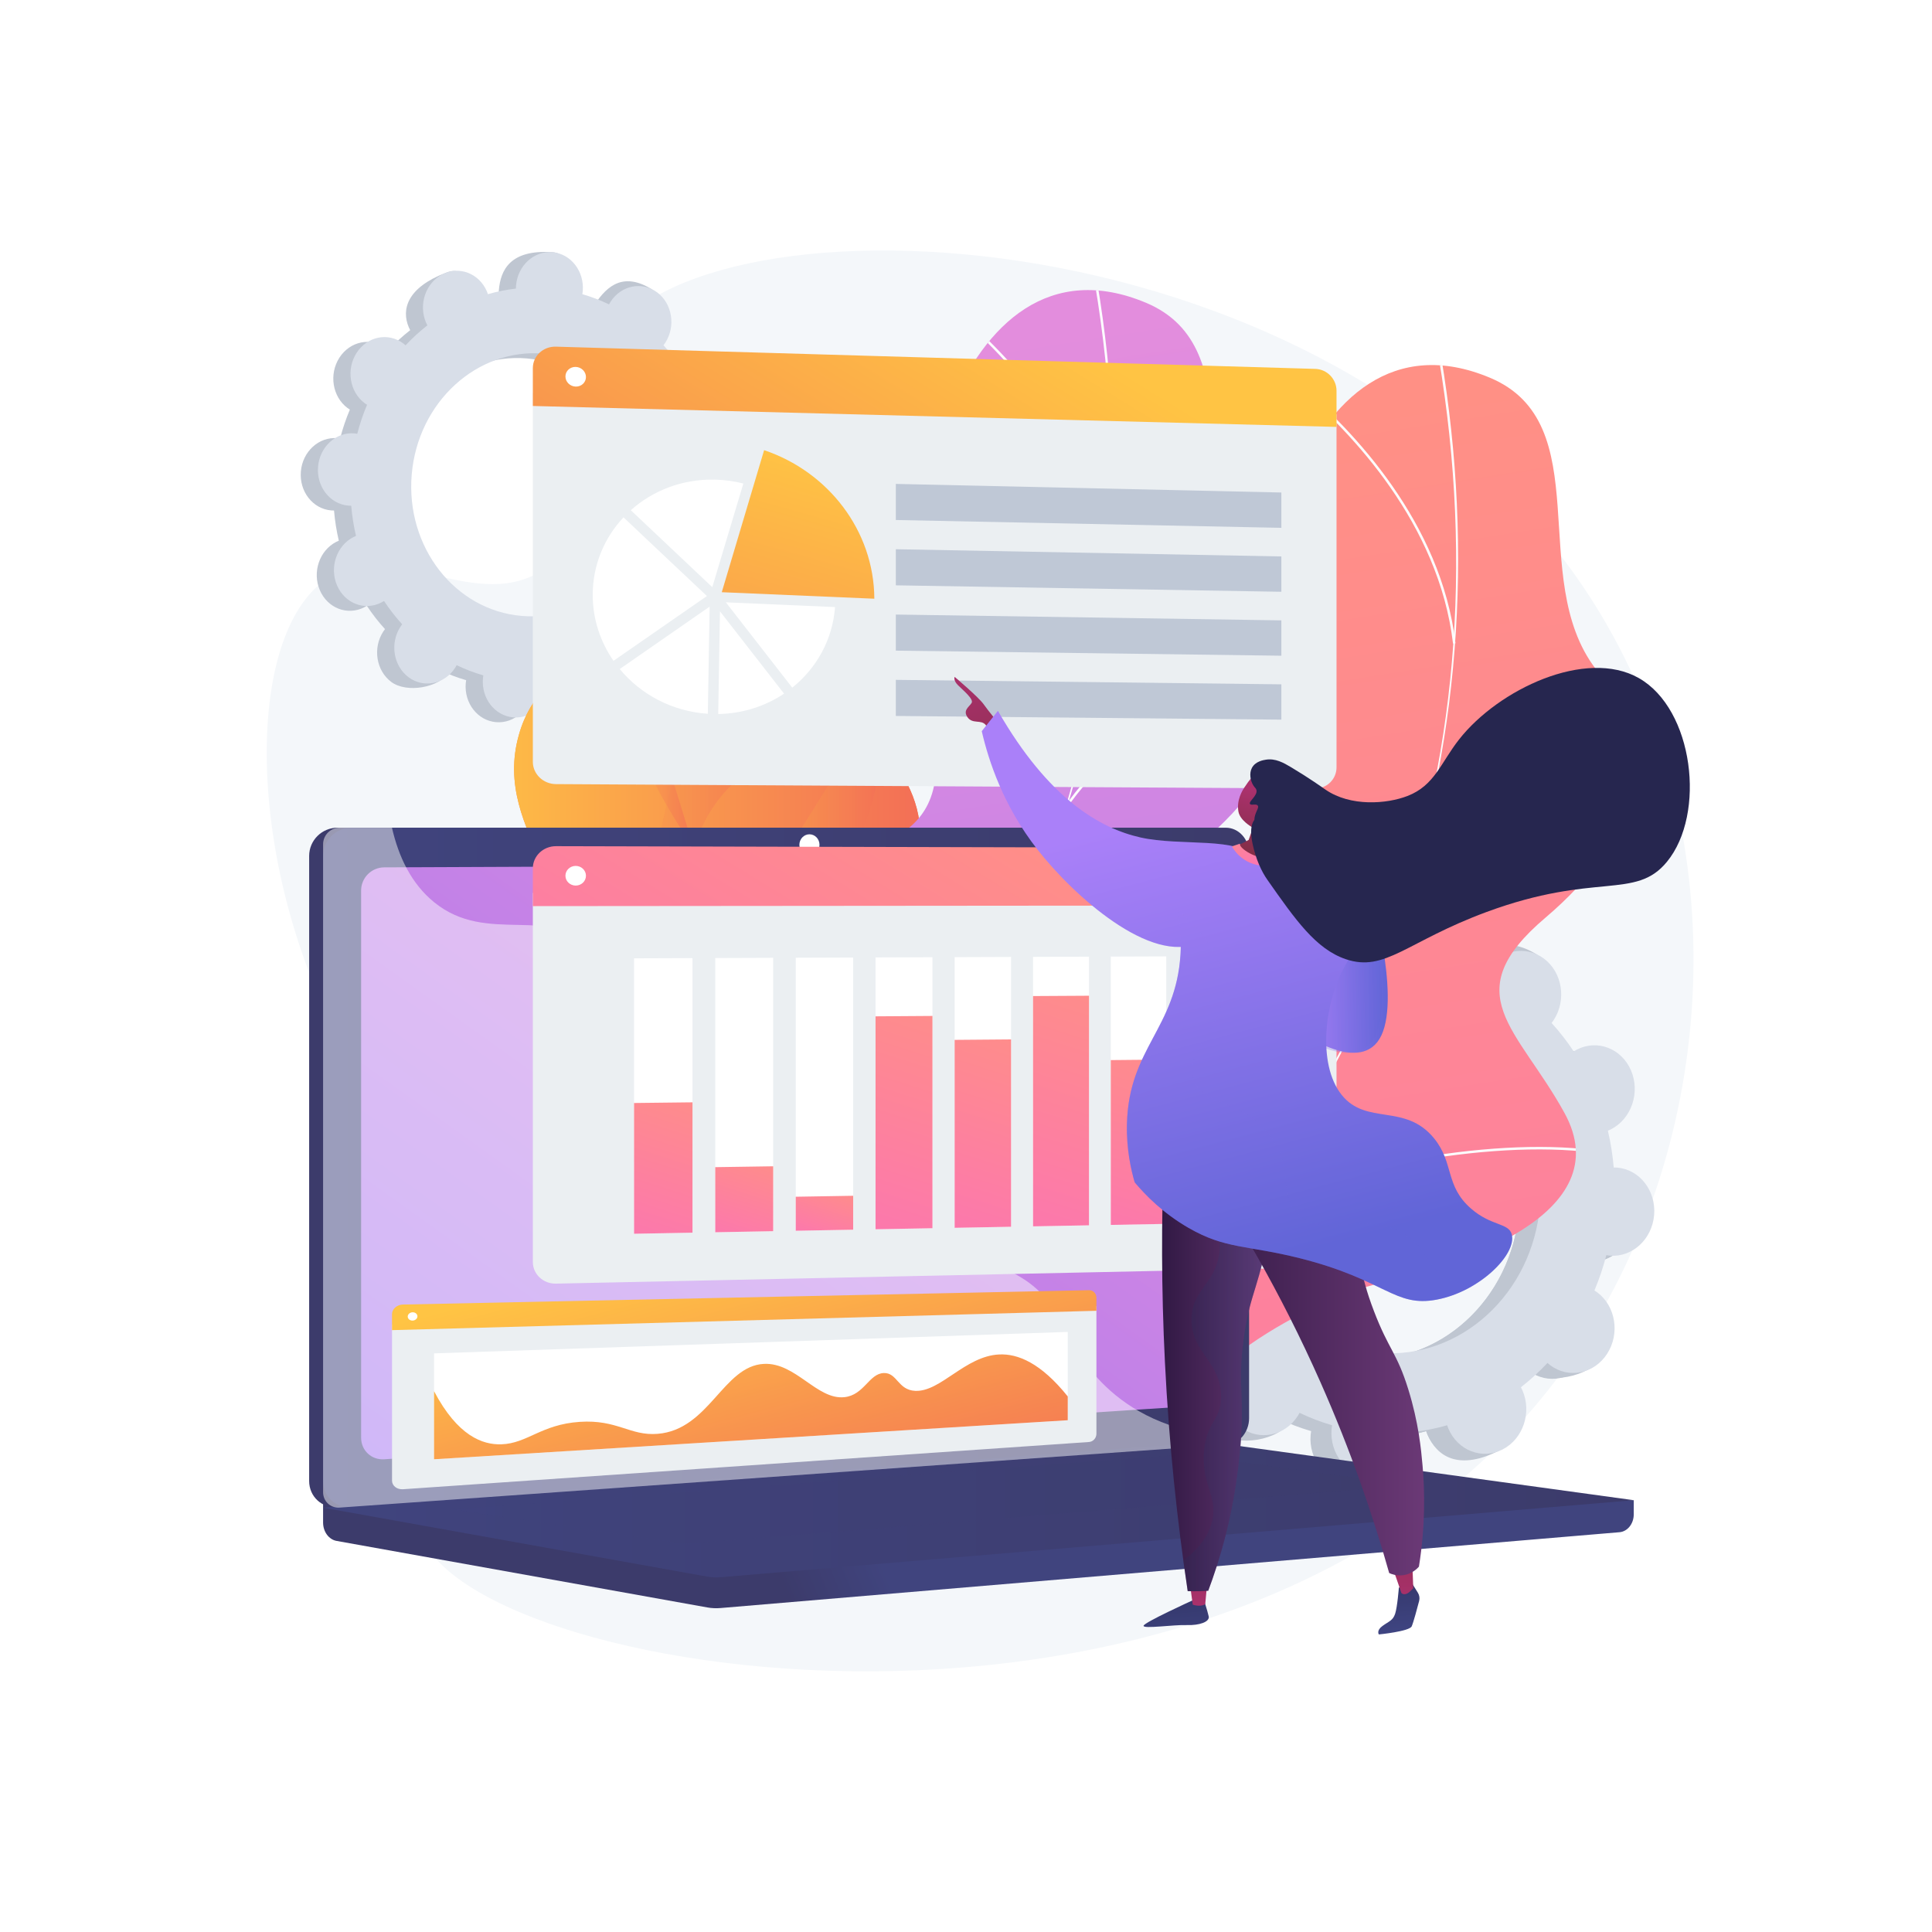 <?xml version="1.0" encoding="utf-8"?>
<!-- Generator: Adobe Illustrator 27.5.0, SVG Export Plug-In . SVG Version: 6.00 Build 0)  -->
<svg version="1.1" xmlns="http://www.w3.org/2000/svg" xmlns:xlink="http://www.w3.org/1999/xlink" x="0px" y="0px"
	 viewBox="0 0 3710 3710" style="enable-background:new 0 0 3710 3710;" xml:space="preserve">
<g id="Background">
	<g>
		<g>
			<rect style="fill:#FFFFFF;" width="3710" height="3710"/>
		</g>
	</g>
</g>
<g id="Illustration">
	<g>
		<path style="fill:#F4F7FA;" d="M1170.826,645.009c-92.018,131.73,15.876,345.297-120.664,444.368
			c-132.911,96.439-296.189-61.637-421.449,21.377c-185.817,123.146-151.883,686.643,119.791,1036.754
			c81.701,105.29,149.968,146.258,180.203,265.336c64.923,255.692-163.249,407.793-119.828,534.255
			c97.768,284.744,1601.374,523.677,2204.688-332.072c281.772-399.671,323.931-976.799,72.177-1415.13
			C2630.826,407.838,1377.301,349.431,1170.826,645.009z"/>
		<g>
			<path style="fill:#BFC6D1;" d="M1332.762,1038.847c35.38,2.979,66.678-25.662,69.904-63.971
				c3.227-38.31-22.839-71.782-58.22-74.761c-1.833-0.154-3.648-0.173-5.456-0.162c-1.687-19.787-4.772-39.168-9.213-58.006
				c1.68-0.688,3.356-1.401,5.007-2.25c32.254-16.574,46.325-58.113,31.429-92.78c-14.896-34.669-53.118-49.336-85.372-32.763
				c-1.686,0.868-3.292,1.841-4.877,2.838c-10.531-15.901-22.192-30.876-34.885-44.798c1.173-1.526,2.328-3.079,3.398-4.735
				c20.484-31.686,13.559-74.995-15.467-96.731c-29.027-21.735-69.165-13.668-89.649,18.018c-1.05,1.625-1.979,3.295-2.885,4.976
				c-16.387-7.909-33.494-14.457-51.207-19.58c0.315-1.929,0.602-3.872,0.769-5.856c3.227-38.311,10.209-81.562-25.215-83.987
				c-81.944-5.611-99.683,34.886-102.91,73.196c-0.167,1.984-0.209,3.947-0.221,5.902c-18.321,2.089-36.283,5.684-53.761,10.74
				c-0.612-1.809-1.249-3.611-2.012-5.388c-14.896-34.667-12.206-57.793-46.063-44.804c-73.831,28.326-85.634,70.158-70.738,104.825
				c0.779,1.812,1.657,3.536,2.558,5.236c-14.843,11.602-28.846,24.416-41.887,38.333c-1.396-1.249-2.816-2.477-4.333-3.614
				c-29.026-21.736-69.164-13.668-89.649,18.021c-20.485,31.688-13.56,74.995,15.467,96.729c1.487,1.115,3.02,2.098,4.561,3.057
				c-7.53,17.83-13.812,36.421-18.786,55.649c-1.78-0.314-3.572-0.599-5.405-0.754c-35.38-2.98-66.678,25.661-69.905,63.971
				c-3.226,38.309,22.84,71.781,58.22,74.762c1.833,0.154,3.647,0.173,5.455,0.162c1.688,19.787,4.772,39.168,9.214,58.006
				c-1.68,0.688-3.356,1.401-5.008,2.248c-32.253,16.576-46.324,58.115-31.429,92.782c14.896,34.668,53.119,49.334,85.372,32.76
				c1.685-0.866,3.292-1.839,4.877-2.837c10.53,15.902,22.191,30.877,34.885,44.799c-1.174,1.526-2.327,3.078-3.398,4.734
				c-20.484,31.686-13.56,74.995,15.468,96.731c29.027,21.735,91.863,11.791,112.347-19.895c1.05-1.625-20.718-1.418-19.812-3.099
				c16.386,7.909,33.494,14.457,51.207,19.58c-0.315,1.929-0.603,3.872-0.769,5.856c-3.227,38.31,22.839,71.782,58.22,74.763
				c35.381,2.979,66.678-25.662,69.905-63.971c0.167-1.984,0.208-3.948,0.22-5.903c18.32-2.088,36.283-5.682,53.76-10.739
				c0.613,1.809,1.251,3.611,2.013,5.389c14.896,34.666,53.119,49.334,85.372,32.76c32.254-16.575,46.325-58.115,31.429-92.781
				c-0.778-1.812-1.656-3.536-2.558-5.236c14.843-11.602,28.845-24.416,41.887-38.333c1.395,1.25,2.817,2.478,4.333,3.613
				c29.027,21.735,69.164,13.67,89.649-18.019c20.485-31.688,13.559-74.995-15.468-96.733c-1.486-1.112-3.02-2.095-4.56-3.054
				c7.529-17.83,13.812-36.421,18.784-55.648C1329.137,1038.407,1330.929,1038.693,1332.762,1038.847z M968.991,1191.99
				c-128.459-10.819-223.098-132.348-211.383-271.443c11.715-139.095,125.348-243.082,253.807-232.263
				c128.46,10.82,223.1,132.348,211.384,271.444C1211.084,1098.823,1097.451,1202.81,968.991,1191.99z"/>
			<path style="fill:#BFC6D1;" d="M1334.786,839.697c32.254-16.576,46.325-58.114,31.43-92.782
				c-14.897-34.668-53.119-49.336-85.372-32.76c-1.687,0.866-3.292,1.841-4.877,2.838c-10.53-15.902-22.192-30.876-34.885-44.798
				c1.174-1.525,2.327-3.079,3.398-4.736c20.484-31.686,36.222-94.539,5.119-113.183c-59.033-35.383-89.752,2.786-110.235,34.471
				c-1.05,1.625-1.979,3.294-2.886,4.974c-16.386-7.908-33.493-14.455-51.207-19.579c0.316-1.93,0.603-3.872,0.77-5.856
				c1.756-20.85-5.209-40.222-17.585-54.07c-7.887,59.904-15.318,119.862-22.153,179.887
				c110.247,27.752,187.124,139.456,176.498,265.624c-9.004,106.914-78.248,193.016-168.129,222.255
				c0.207,11.687,0.508,23.401,0.399,35.103c-0.293,31.756-2.353,63.579-4.444,95.373c8.72-1.762,17.343-3.864,25.849-6.324
				c0.612,1.81,1.25,3.612,2.013,5.389c14.896,34.667,48.177,55.745,107.521,27.896c32.828-15.405,24.176-53.249,9.279-87.917
				c-0.778-1.811-1.656-3.536-2.557-5.236c14.843-11.604,28.844-24.417,41.886-38.333c1.396,1.249,2.817,2.478,4.334,3.613
				c29.027,21.736,94.146,9.533,114.63-22.155c20.485-31.688-11.422-70.859-40.449-92.596c-1.487-1.114-3.02-2.097-4.561-3.056
				c7.53-17.829,13.812-36.421,18.785-55.647c1.782,0.314,3.573,0.6,5.406,0.753c35.381,2.981,66.678-25.662,69.905-63.971
				c3.226-38.309-22.84-71.783-58.22-74.761c-1.834-0.154-3.648-0.173-5.455-0.161c-1.687-19.787-4.772-39.169-9.213-58.005
				C1331.458,841.259,1333.134,840.546,1334.786,839.697z"/>
			<path style="fill:#D8DEE8;" d="M1365.767,1029.622c35.38,2.98,66.677-25.66,69.905-63.97
				c3.226-38.311-22.84-71.783-58.221-74.762c-1.833-0.154-3.647-0.173-5.454-0.161c-1.688-19.788-4.772-39.169-9.213-58.007
				c1.679-0.688,3.356-1.401,5.007-2.25c32.254-16.574,46.325-58.112,31.429-92.781c-14.896-34.668-53.118-49.336-85.372-32.761
				c-1.686,0.868-3.291,1.841-4.876,2.839c-10.531-15.902-22.192-30.877-34.886-44.799c1.174-1.525,2.328-3.078,3.398-4.735
				c20.484-31.686,13.559-74.995-15.468-96.729c-29.027-21.736-69.165-13.668-89.649,18.018c-1.049,1.625-1.978,3.296-2.885,4.976
				c-16.387-7.909-33.494-14.457-51.208-19.58c0.315-1.93,0.603-3.872,0.77-5.857c3.227-38.31-22.84-71.782-58.22-74.762
				c-35.381-2.979-66.677,25.66-69.905,63.97c-0.167,1.985-0.208,3.948-0.221,5.904c-18.32,2.088-36.282,5.683-53.76,10.739
				c-0.613-1.809-1.25-3.612-2.013-5.388c-14.896-34.667-53.118-49.335-85.373-32.76c-32.253,16.574-46.325,58.114-31.429,92.781
				c0.779,1.813,1.656,3.536,2.559,5.236c-14.844,11.604-28.845,24.417-41.887,38.333c-1.396-1.249-2.816-2.477-4.334-3.615
				c-29.027-21.735-69.164-13.667-89.648,18.021c-20.485,31.688-13.559,74.995,15.467,96.731c1.487,1.114,3.02,2.097,4.561,3.056
				c-7.53,17.829-13.812,36.421-18.786,55.648c-1.78-0.314-3.572-0.599-5.405-0.753c-35.381-2.981-66.678,25.66-69.905,63.97
				c-3.226,38.31,22.839,71.782,58.22,74.762c1.833,0.155,3.647,0.173,5.455,0.161c1.688,19.787,4.772,39.169,9.213,58.006
				c-1.679,0.687-3.355,1.402-5.007,2.249c-32.254,16.576-46.325,58.114-31.429,92.782c14.896,34.668,53.119,49.334,85.372,32.76
				c1.685-0.866,3.292-1.839,4.877-2.837c10.53,15.902,22.191,30.876,34.885,44.799c-1.174,1.525-2.327,3.079-3.398,4.735
				c-20.484,31.686-13.56,74.995,15.468,96.73c29.027,21.736,69.164,13.668,89.649-18.018c1.05-1.625,1.979-3.295,2.886-4.976
				c16.385,7.908,33.494,14.456,51.207,19.58c-0.314,1.93-0.602,3.872-0.77,5.857c-3.227,38.309,22.84,71.782,58.22,74.761
				c35.38,2.98,66.678-25.661,69.904-63.971c0.168-1.984,0.209-3.947,0.221-5.903c18.321-2.088,36.283-5.682,53.76-10.739
				c0.612,1.809,1.25,3.611,2.012,5.388c14.897,34.667,53.119,49.334,85.372,32.76c32.254-16.573,46.326-58.114,31.429-92.78
				c-0.778-1.813-1.656-3.536-2.558-5.238c14.843-11.602,28.844-24.416,41.886-38.331c1.396,1.249,2.816,2.476,4.333,3.611
				c29.027,21.736,69.165,13.67,89.649-18.018c20.485-31.688,13.56-74.996-15.467-96.733c-1.487-1.111-3.02-2.095-4.561-3.054
				c7.529-17.829,13.812-36.421,18.786-55.647C1362.142,1029.182,1363.934,1029.467,1365.767,1029.622z M1001.997,1182.765
				c-128.458-10.819-223.098-132.348-211.383-271.443c11.715-139.095,125.349-243.082,253.807-232.263
				c128.459,10.819,223.099,132.348,211.383,271.443C1244.089,1089.597,1130.456,1193.584,1001.997,1182.765z"/>
		</g>
		<g>
			<path style="fill:#BFC6D1;" d="M3050.999,2422.441c43.113,3.631,81.25-31.269,85.181-77.951
				c3.933-46.682-27.83-87.469-70.943-91.1c-2.234-0.188-4.445-0.21-6.648-0.197c-2.056-24.112-5.815-47.728-11.227-70.682
				c2.047-0.838,4.089-1.707,6.102-2.742c39.303-20.197,56.449-70.813,38.297-113.057c-18.151-42.245-64.726-60.118-104.029-39.922
				c-2.054,1.057-4.011,2.243-5.942,3.459c-12.832-19.376-27.042-37.623-42.509-54.588c1.429-1.859,2.836-3.751,4.14-5.769
				c24.961-38.611,16.522-91.384-18.847-117.87c-35.371-26.485-84.28-16.655-109.241,21.956c-1.279,1.98-2.412,4.015-3.516,6.064
				c-19.968-9.637-40.813-17.616-62.398-23.859c0.384-2.351,0.734-4.719,0.938-7.136c3.932-46.683,12.44-99.386-30.726-102.341
				c-99.852-6.838-121.467,42.51-125.399,89.192c-0.204,2.417-0.254,4.81-0.269,7.192c-22.324,2.546-44.212,6.926-65.51,13.087
				c-0.746-2.203-1.522-4.4-2.452-6.565c-18.151-42.242-14.874-70.423-56.13-54.595c-89.966,34.517-104.348,85.49-86.197,127.733
				c0.948,2.207,2.019,4.308,3.118,6.38c-18.087,14.138-35.15,29.752-51.041,46.71c-1.701-1.522-3.431-3.019-5.281-4.404
				c-35.37-26.485-84.28-16.655-109.24,21.96c-24.961,38.613-16.523,91.383,18.848,117.869c1.812,1.358,3.68,2.556,5.557,3.724
				c-9.175,21.727-16.831,44.381-22.891,67.81c-2.169-0.382-4.353-0.73-6.586-0.919c-43.112-3.631-81.25,31.268-85.182,77.951
				c-3.931,46.682,27.831,87.469,70.944,91.1c2.233,0.188,4.445,0.211,6.647,0.197c2.057,24.112,5.815,47.728,11.227,70.683
				c-2.048,0.838-4.089,1.707-6.102,2.74c-39.302,20.199-56.448,70.815-38.298,113.059c18.152,42.245,64.728,60.115,104.029,39.919
				c2.054-1.055,4.012-2.24,5.943-3.457c12.831,19.378,27.042,37.625,42.509,54.59c-1.43,1.86-2.835,3.751-4.141,5.77
				c-24.961,38.611-16.522,91.384,18.848,117.87c35.37,26.485,111.938,14.367,136.899-24.243c1.28-1.98-25.246-1.728-24.142-3.777
				c19.967,9.637,40.814,17.617,62.398,23.86c-0.384,2.351-0.734,4.719-0.938,7.136c-3.932,46.682,27.83,87.469,70.943,91.101
				c43.112,3.631,81.25-31.27,85.182-77.951c0.203-2.418,0.254-4.811,0.269-7.193c22.324-2.545,44.212-6.924,65.509-13.086
				c0.746,2.204,1.523,4.4,2.453,6.566c18.152,42.241,64.727,60.115,104.03,39.919c39.303-20.197,56.449-70.816,38.297-113.057
				c-0.948-2.208-2.018-4.309-3.117-6.381c18.087-14.138,35.149-29.752,51.041-46.71c1.7,1.522,3.432,3.019,5.28,4.403
				c35.371,26.485,84.28,16.657,109.241-21.957c24.961-38.614,16.522-91.384-18.848-117.873c-1.811-1.354-3.679-2.553-5.557-3.721
				c9.174-21.727,16.831-44.381,22.89-67.81C3046.582,2421.905,3048.765,2422.253,3050.999,2422.441z M2607.729,2609.052
				c-156.532-13.184-271.854-161.271-257.579-330.765c14.275-169.493,152.742-296.205,309.274-283.021
				c156.534,13.184,271.855,161.272,257.579,330.765C2902.729,2495.524,2764.263,2622.236,2607.729,2609.052z"/>
			<path style="fill:#BFC6D1;" d="M3053.465,2179.769c39.302-20.198,56.448-70.814,38.298-113.058
				c-18.152-42.244-64.727-60.117-104.03-39.92c-2.055,1.055-4.011,2.243-5.942,3.458c-12.831-19.378-27.042-37.623-42.509-54.588
				c1.43-1.858,2.836-3.752,4.14-5.77c24.961-38.611,44.138-115.2,6.238-137.918c-71.934-43.116-109.366,3.395-134.326,42.005
				c-1.279,1.98-2.412,4.014-3.517,6.062c-19.967-9.636-40.813-17.615-62.398-23.858c0.385-2.352,0.735-4.718,0.939-7.136
				c2.14-25.406-6.348-49.012-21.429-65.887c-9.61,72.996-18.666,146.056-26.994,219.2
				c134.34,33.818,228.018,169.934,215.07,323.673c-10.972,130.279-95.348,235.198-204.872,270.827
				c0.252,14.241,0.619,28.515,0.487,42.775c-0.357,38.696-2.867,77.474-5.416,116.216c10.626-2.147,21.134-4.708,31.499-7.706
				c0.746,2.205,1.523,4.401,2.453,6.566c18.151,42.244,58.706,67.927,131.019,33.992c40.003-18.773,29.46-64.886,11.307-107.13
				c-0.948-2.207-2.018-4.308-3.116-6.38c18.087-14.139,35.148-29.753,51.04-46.71c1.701,1.522,3.433,3.018,5.281,4.402
				c35.371,26.486,114.72,11.616,139.681-26.997c24.962-38.614-13.918-86.344-49.288-112.832c-1.812-1.356-3.68-2.555-5.558-3.724
				c9.175-21.725,16.83-44.381,22.891-67.808c2.171,0.383,4.354,0.731,6.587,0.917c43.113,3.633,81.25-31.27,85.182-77.952
				c3.932-46.68-27.831-87.469-70.944-91.099c-2.234-0.188-4.445-0.211-6.647-0.196c-2.056-24.112-5.815-47.729-11.226-70.681
				C3049.409,2181.673,3051.452,2180.803,3053.465,2179.769z"/>
			<path style="fill:#D8DEE8;" d="M3091.217,2411.2c43.112,3.632,81.249-31.269,85.181-77.95
				c3.932-46.683-27.832-87.47-70.944-91.101c-2.233-0.188-4.444-0.211-6.646-0.197c-2.056-24.112-5.815-47.729-11.227-70.684
				c2.046-0.838,4.089-1.707,6.101-2.742c39.303-20.197,56.449-70.812,38.298-113.057c-18.151-42.244-64.727-60.118-104.03-39.921
				c-2.054,1.057-4.011,2.243-5.942,3.459c-12.832-19.377-27.042-37.625-42.509-54.589c1.43-1.859,2.836-3.751,4.14-5.77
				c24.961-38.61,16.523-91.383-18.848-117.869c-35.37-26.487-84.28-16.655-109.24,21.956c-1.279,1.98-2.411,4.015-3.516,6.063
				c-19.968-9.637-40.813-17.615-62.398-23.858c0.383-2.352,0.735-4.719,0.938-7.138c3.932-46.682-27.831-87.469-70.944-91.1
				c-43.113-3.631-81.249,31.268-85.181,77.95c-0.203,2.419-0.254,4.811-0.27,7.194c-22.324,2.544-44.212,6.924-65.509,13.085
				c-0.747-2.204-1.523-4.4-2.452-6.565c-18.152-42.243-64.727-60.116-104.03-39.919c-39.302,20.196-56.449,70.815-38.298,113.057
				c0.949,2.209,2.018,4.308,3.118,6.38c-18.087,14.139-35.149,29.753-51.041,46.71c-1.7-1.521-3.432-3.018-5.281-4.405
				c-35.37-26.485-84.279-16.654-109.24,21.959c-24.962,38.614-16.523,91.384,18.847,117.87c1.812,1.357,3.68,2.555,5.558,3.724
				c-9.175,21.726-16.83,44.381-22.891,67.809c-2.169-0.383-4.353-0.73-6.586-0.918c-43.113-3.632-81.25,31.268-85.182,77.95
				c-3.931,46.683,27.831,87.469,70.944,91.101c2.233,0.188,4.444,0.211,6.647,0.197c2.057,24.112,5.815,47.729,11.226,70.683
				c-2.046,0.838-4.088,1.708-6.101,2.74c-39.303,20.199-56.448,70.814-38.298,113.059c18.151,42.244,64.728,60.115,104.03,39.919
				c2.054-1.055,4.011-2.241,5.943-3.457c12.831,19.377,27.041,37.624,42.508,54.59c-1.43,1.859-2.836,3.751-4.14,5.77
				c-24.961,38.61-16.523,91.384,18.848,117.869c35.371,26.486,84.279,16.655,109.24-21.956c1.28-1.98,2.411-4.015,3.517-6.063
				c19.966,9.636,40.813,17.615,62.397,23.859c-0.383,2.352-0.734,4.718-0.938,7.137c-3.931,46.682,27.832,87.469,70.944,91.1
				c43.112,3.631,81.25-31.269,85.181-77.951c0.204-2.418,0.255-4.81,0.269-7.193c22.324-2.544,44.212-6.924,65.51-13.085
				c0.746,2.204,1.523,4.4,2.452,6.565c18.152,42.243,64.728,60.115,104.03,39.919c39.303-20.196,56.45-70.814,38.298-113.056
				c-0.949-2.209-2.018-4.309-3.117-6.382c18.087-14.138,35.148-29.752,51.04-46.709c1.701,1.521,3.432,3.018,5.281,4.401
				c35.371,26.486,84.28,16.657,109.24-21.956c24.962-38.613,16.523-91.385-18.847-117.872c-1.813-1.354-3.679-2.553-5.558-3.722
				c9.175-21.726,16.83-44.381,22.891-67.809C3086.8,2410.664,3088.983,2411.011,3091.217,2411.2z M2647.948,2597.811
				c-156.532-13.183-271.854-161.271-257.579-330.764c14.275-169.493,152.743-296.205,309.275-283.022
				c156.532,13.184,271.854,161.271,257.579,330.765C2942.948,2484.282,2804.481,2610.994,2647.948,2597.811z"/>
		</g>
		<g>
			
				<linearGradient id="SVGID_1_" gradientUnits="userSpaceOnUse" x1="-3237.589" y1="938.59" x2="-2978.623" y2="1849.434" gradientTransform="matrix(0.983 -0.185 0.185 0.983 3931.936 -542.587)">
				<stop  offset="0" style="stop-color:#FFC444"/>
				<stop  offset="0.996" style="stop-color:#F36F56"/>
			</linearGradient>
			<path style="fill:url(#SVGID_1_);" d="M918.527,2478.816c-74.058-84.979-49.713-254.36-0.734-360.075
				c57.183-123.425,124.992-110.531,161.995-209.981c68.895-185.162-137.916-305.789-83.247-498.026
				c44.692-157.153,199.864-136.171,241.436-312.456c29.999-127.206-36.378-199.273,26.221-301.389
				c5.351-8.729,64.414-102.047,157.043-104.64c93.49-2.617,166.495,88.719,197.334,155.472
				c57.006,123.392-21.552,181.196-7.652,352.268c18.926,232.909,175.744,263.632,154.232,438.009
				c-17.763,143.995-128.794,156.259-145.318,316.308c-15.344,148.621,74.819,192.053,54.916,291.051
				C1628.965,2473.1,1069.583,2652.15,918.527,2478.816z"/>
			<g>
				<defs>
					<path id="SVGID_00000177476650285422593160000016688103592273847439_" d="M918.527,2478.816
						c-74.058-84.979-49.713-254.36-0.734-360.075c57.183-123.425,124.992-110.531,161.995-209.981
						c68.895-185.162-137.916-305.789-83.247-498.026c44.692-157.153,199.864-136.171,241.436-312.456
						c29.999-127.206-36.378-199.273,26.221-301.389c5.351-8.729,64.414-102.047,157.043-104.64
						c93.49-2.617,166.495,88.719,197.334,155.472c57.006,123.392-21.552,181.196-7.652,352.268
						c18.926,232.909,175.744,263.632,154.232,438.009c-17.763,143.995-128.794,156.259-145.318,316.308
						c-15.344,148.621,74.819,192.053,54.916,291.051C1628.965,2473.1,1069.583,2652.15,918.527,2478.816z"/>
				</defs>
				
					<linearGradient id="SVGID_00000166649579151687839780000000042040741158990496_" gradientUnits="userSpaceOnUse" x1="871.604" y1="1620.198" x2="1767.177" y2="1620.198">
					<stop  offset="0" style="stop-color:#FFC444"/>
					<stop  offset="0.996" style="stop-color:#F36F56"/>
				</linearGradient>
				
					<use xlink:href="#SVGID_00000177476650285422593160000016688103592273847439_"  style="overflow:visible;fill:url(#SVGID_00000166649579151687839780000000042040741158990496_);"/>
				<clipPath id="SVGID_00000157305140035582494730000008762354956670125982_">
					<use xlink:href="#SVGID_00000177476650285422593160000016688103592273847439_"  style="overflow:visible;"/>
				</clipPath>
				<g style="clip-path:url(#SVGID_00000157305140035582494730000008762354956670125982_);">
					
						<linearGradient id="SVGID_00000036966832373475518340000002258063883684028333_" gradientUnits="userSpaceOnUse" x1="1022.452" y1="1632.458" x2="1495.961" y2="1632.458">
						<stop  offset="0" style="stop-color:#FFC444"/>
						<stop  offset="0.996" style="stop-color:#F36F56"/>
					</linearGradient>
					<path style="opacity:0.7;fill:url(#SVGID_00000036966832373475518340000002258063883684028333_);" d="M1495.961,651.798
						c-129.911,211.029-132.927,356.617-105.268,454.686c34.379,121.893,109.546,188.436,92.006,295.581
						c-13.106,80.065-82.469,77.263-133.416,183.29c-42.479,88.407-35.877,172.095-30.548,239.647
						c18.639,236.253,145.302,280.497,116.613,425.997c-18.946,96.09-90.582,159.929-159.223,221.102
						c-95.299,84.928-194.471,123.224-253.672,141.017L1495.961,651.798z"/>
					
						<linearGradient id="SVGID_00000057144689029306466160000005648391898000223675_" gradientUnits="userSpaceOnUse" x1="1163.763" y1="1364.405" x2="1332.147" y2="1364.405">
						<stop  offset="0" style="stop-color:#FFC444"/>
						<stop  offset="0.996" style="stop-color:#F36F56"/>
					</linearGradient>
					<path style="opacity:0.7;fill:url(#SVGID_00000057144689029306466160000005648391898000223675_);" d="M1169.746,1100.407
						c0,0-53.99,213.343,162.401,527.995L1169.746,1100.407z"/>
					
						<linearGradient id="SVGID_00000134240413300162568910000012511682734020648106_" gradientUnits="userSpaceOnUse" x1="1333.577" y1="1630.856" x2="1696.753" y2="1630.856">
						<stop  offset="0" style="stop-color:#FFC444"/>
						<stop  offset="0.996" style="stop-color:#F36F56"/>
					</linearGradient>
					<path style="opacity:0.7;fill:url(#SVGID_00000134240413300162568910000012511682734020648106_);" d="M1694.344,1341.719
						c0,0,55.017,379.527-360.767,578.275L1694.344,1341.719z"/>
					
						<linearGradient id="SVGID_00000160880301800638024500000018441728952266549413_" gradientUnits="userSpaceOnUse" x1="1010.002" y1="2138.793" x2="1352.842" y2="2138.793">
						<stop  offset="0" style="stop-color:#FFC444"/>
						<stop  offset="0.996" style="stop-color:#F36F56"/>
					</linearGradient>
					<path style="opacity:0.7;fill:url(#SVGID_00000160880301800638024500000018441728952266549413_);" d="M1010.98,1871.707
						c0,0-36.856,315.061,341.862,534.172L1010.98,1871.707z"/>
					
						<linearGradient id="SVGID_00000129888262399163621490000003761780622164614590_" gradientUnits="userSpaceOnUse" x1="1388.877" y1="832.124" x2="1605.187" y2="832.124">
						<stop  offset="0" style="stop-color:#FFC444"/>
						<stop  offset="0.996" style="stop-color:#F36F56"/>
					</linearGradient>
					<path style="opacity:0.7;fill:url(#SVGID_00000129888262399163621490000003761780622164614590_);" d="M1592.744,580.831
						c0,0,87.963,308.572-203.867,502.587L1592.744,580.831z"/>
				</g>
			</g>
		</g>
		<g>
			<g>
				<g>
					<defs>
						<path id="SVGID_00000153694434946687438150000000931168739347175849_" d="M1591.715,2647.062
							c-22.369,1.356-72.229-15.412-83.424-25.142c-74.503-64.751-221.869-176.923-235.426-280.388
							c-2.315-17.67,72.67-48.839,80.543-66.971c42.985-31.476,59.849-39.729,86.013-89.728
							c77.244-147.608-200.904-343.77,52.955-480.027c185.948-99.806,366.061-63.642,286.005-366.643
							c-80.056-303.002,56.34-909.175,421.591-757.039c209.62,87.312,70.696,384.601,203.314,558.884
							c126.021,165.614,77.273,331.148-96.141,478.209c-173.414,147.061-53.382,211.623,36.421,374.742
							c107.872,195.942-206.445,294.483-355.438,327.599C1868.146,2347.224,1580.626,2496.073,1591.715,2647.062z"/>
					</defs>
					
						<linearGradient id="SVGID_00000178917807401249285650000004094564537034987424_" gradientUnits="userSpaceOnUse" x1="1693.469" y1="674.681" x2="2279.842" y2="4423.287">
						<stop  offset="0.004" style="stop-color:#E38DDD"/>
						<stop  offset="1" style="stop-color:#9571F6"/>
					</linearGradient>
					
						<use xlink:href="#SVGID_00000153694434946687438150000000931168739347175849_"  style="overflow:visible;fill:url(#SVGID_00000178917807401249285650000004094564537034987424_);"/>
					<clipPath id="SVGID_00000089563815917083434190000014444602319452804522_">
						<use xlink:href="#SVGID_00000153694434946687438150000000931168739347175849_"  style="overflow:visible;"/>
					</clipPath>
					<g style="clip-path:url(#SVGID_00000089563815917083434190000014444602319452804522_);">
						<g>
							<path style="fill:#FCFDFE;" d="M1394.994,2490.019l-2.854-3.814c587.622-439.877,850.588-1180.725,703.432-1981.765
								l4.689-0.863c69.74,379.637,46.026,760.237-68.579,1100.653C1911.197,1962.113,1691.034,2268.413,1394.994,2490.019z"/>
							<path style="fill:#FCFDFE;" d="M2397.744,2069.257c-199.128-25.609-512.829,32.699-699.291,129.982l-2.203-4.225
								c187.195-97.665,502.155-156.198,702.1-130.485L2397.744,2069.257z"/>
							<path style="fill:#FCFDFE;" d="M1509.358,2402.349l-3.8-2.876c65.932-87.2,85.248-204.384,57.41-348.292
								c-20.411-105.52-65.229-222.686-133.213-348.248l4.193-2.268c68.212,125.988,113.197,243.614,133.7,349.609
								C1595.754,2195.567,1576.143,2314.022,1509.358,2402.349z"/>
							<path style="fill:#FCFDFE;" d="M2046.071,1555.278l-3.945-2.676c115.825-170.76,318.118-249.228,467.425-284.987l1.11,4.637
								C2362.173,1307.814,2161.037,1385.783,2046.071,1555.278z"/>
							<path style="fill:#FCFDFE;" d="M2134.38,1091.275l-4.734,0.554c-27.078-230.866-196.507-406.444-295.09-490.555l3.093-3.627
								C1936.764,682.214,2107.112,858.792,2134.38,1091.275z"/>
						</g>
					</g>
				</g>
			</g>
		</g>
		<g>
			<g>
				<g>
					<defs>
						<path id="SVGID_00000072241341865036040920000012849964774210875547_" d="M2252.28,2791.043
							c-22.369,1.356-72.229-15.412-83.425-25.142c-74.503-64.751-221.869-176.923-235.426-280.387
							c-2.315-17.67,72.67-48.839,80.543-66.971c42.985-31.476,59.849-39.729,86.014-89.727
							c77.244-147.608-200.904-343.77,52.955-480.027c185.948-99.806,366.061-63.642,286.005-366.643
							c-80.055-303.002,56.34-909.175,421.591-757.038c209.62,87.312,70.696,384.601,203.314,558.884
							c126.021,165.614,77.273,331.148-96.141,478.209c-173.414,147.061-53.382,211.623,36.421,374.742
							c107.872,195.941-206.446,294.483-355.438,327.598C2528.712,2491.204,2241.191,2640.054,2252.28,2791.043z"/>
					</defs>
					
						<linearGradient id="SVGID_00000157308867546559455100000013654473424145270161_" gradientUnits="userSpaceOnUse" x1="2354.034" y1="818.662" x2="2940.407" y2="4567.268">
						<stop  offset="0" style="stop-color:#FF9085"/>
						<stop  offset="1" style="stop-color:#FB6FBB"/>
					</linearGradient>
					
						<use xlink:href="#SVGID_00000072241341865036040920000012849964774210875547_"  style="overflow:visible;fill:url(#SVGID_00000157308867546559455100000013654473424145270161_);"/>
					<clipPath id="SVGID_00000017493920732301994580000016943388176377056947_">
						<use xlink:href="#SVGID_00000072241341865036040920000012849964774210875547_"  style="overflow:visible;"/>
					</clipPath>
					<g style="clip-path:url(#SVGID_00000017493920732301994580000016943388176377056947_);">
						<g>
							<path style="fill:#FCFDFE;" d="M2055.559,2634l-2.854-3.814c587.622-439.877,850.588-1180.725,703.432-1981.765l4.689-0.864
								c69.74,379.637,46.026,760.237-68.579,1100.653C2571.762,2106.094,2351.599,2412.394,2055.559,2634z"/>
							<path style="fill:#FCFDFE;" d="M3058.309,2213.237c-199.128-25.609-512.829,32.699-699.291,129.983l-2.203-4.225
								c187.195-97.665,502.155-156.198,702.1-130.485L3058.309,2213.237z"/>
							<path style="fill:#FCFDFE;" d="M2169.923,2546.33l-3.801-2.876c65.932-87.2,85.248-204.384,57.41-348.291
								c-20.411-105.52-65.229-222.686-133.213-348.248l4.193-2.268c68.212,125.988,113.197,243.614,133.699,349.609
								C2256.319,2339.548,2236.708,2458.003,2169.923,2546.33z"/>
							<path style="fill:#FCFDFE;" d="M2706.636,1699.259l-3.945-2.676c115.825-170.76,318.118-249.228,467.426-284.987l1.11,4.637
								C3022.738,1451.795,2821.602,1529.764,2706.636,1699.259z"/>
							<path style="fill:#FCFDFE;" d="M2794.945,1235.255l-4.734,0.554c-27.078-230.866-196.507-406.444-295.09-490.555l3.093-3.627
								C2597.329,826.194,2767.677,1002.773,2794.945,1235.255z"/>
						</g>
					</g>
				</g>
			</g>
		</g>
		<g>
			
				<linearGradient id="SVGID_00000137110128798742163710000000168018218539933881_" gradientUnits="userSpaceOnUse" x1="1683.54" y1="2977.56" x2="1506.736" y2="3051.818">
				<stop  offset="0" style="stop-color:#40447E"/>
				<stop  offset="0.996" style="stop-color:#3C3B6B"/>
			</linearGradient>
			<path style="fill:url(#SVGID_00000137110128798742163710000000168018218539933881_);" d="M3137.287,2880.813l-2516.859-21.92
				v64.857c0,17.604,10.978,32.573,25.845,35.24l711.692,127.716c8.446,1.516,17.011,1.918,25.534,1.199l1726.437-145.618
				c15.413-1.3,27.351-16.315,27.351-34.402V2880.813z"/>
			
				<linearGradient id="SVGID_00000149369714669484499160000001946141491630971038_" gradientUnits="userSpaceOnUse" x1="1447.453" y1="2198.326" x2="1255.575" y2="2278.915">
				<stop  offset="0" style="stop-color:#40447E"/>
				<stop  offset="0.996" style="stop-color:#3C3B6B"/>
			</linearGradient>
			<path style="fill:url(#SVGID_00000149369714669484499160000001946141491630971038_);" d="M2327.078,2775.675l-1678.949,118.65
				c-30.044,2.123-54.471-20.437-54.471-50.396V1643.68c0-29.958,24.428-54.245,54.471-54.245h1678.949
				c24.751,0,44.764,21.954,44.764,49.037v1085.003C2371.842,2750.556,2351.83,2773.925,2327.078,2775.675z"/>
			
				<linearGradient id="SVGID_00000043436360351149072650000018126270128608683188_" gradientUnits="userSpaceOnUse" x1="620.428" y1="2241.949" x2="2398.613" y2="2241.949">
				<stop  offset="0" style="stop-color:#40447E"/>
				<stop  offset="0.996" style="stop-color:#3C3B6B"/>
			</linearGradient>
			<path style="fill:url(#SVGID_00000043436360351149072650000018126270128608683188_);" d="M2353.849,2775.675L674.9,2894.325
				c-30.044,2.123-54.472-20.437-54.472-50.396V1643.68c0-29.958,24.427-54.245,54.472-54.245h1678.949
				c24.752,0,44.764,21.954,44.764,49.037v1085.003C2398.613,2750.556,2378.601,2773.925,2353.849,2775.675z"/>
			
				<linearGradient id="SVGID_00000152958008750159835610000008649466392318624442_" gradientUnits="userSpaceOnUse" x1="2107.623" y1="1356.542" x2="662.495" y2="3376.014">
				<stop  offset="0.004" style="stop-color:#E38DDD"/>
				<stop  offset="1" style="stop-color:#9571F6"/>
			</linearGradient>
			<path style="fill:url(#SVGID_00000152958008750159835610000008649466392318624442_);" d="M2301.545,2699.18L737.78,2802.244
				c-24.449,1.611-44.317-16.906-44.317-41.363v-1050.82c0-24.456,19.868-44.366,44.317-44.467l1563.765-6.471
				c20.418-0.085,36.934,17.905,36.934,40.181v957.109C2338.479,2678.688,2321.963,2697.835,2301.545,2699.18z"/>
			<path style="fill:#FFFFFF;" d="M1573.67,1622.265c0,11.152-8.641,20.219-19.312,20.252c-10.685,0.033-19.355-9.002-19.355-20.18
				c0-11.178,8.671-20.245,19.355-20.252C1565.029,1602.077,1573.67,1611.112,1573.67,1622.265z"/>
			
				<linearGradient id="SVGID_00000175322465438020908440000018010856726247485357_" gradientUnits="userSpaceOnUse" x1="620.428" y1="2899.515" x2="3137.287" y2="2899.515">
				<stop  offset="0" style="stop-color:#40447E"/>
				<stop  offset="0.996" style="stop-color:#3C3B6B"/>
			</linearGradient>
			<path style="fill:url(#SVGID_00000175322465438020908440000018010856726247485357_);" d="M2311.956,2770.294L620.429,2895.185
				l737.537,132.354c8.446,1.516,17.011,1.918,25.534,1.199l1753.787-147.924l-798.424-109.67
				C2329.934,2769.916,2320.928,2769.632,2311.956,2770.294z"/>
			
				<linearGradient id="SVGID_00000128466572218400145620000008479610508971262385_" gradientUnits="userSpaceOnUse" x1="867.249" y1="2878.893" x2="2711.335" y2="2878.893">
				<stop  offset="0" style="stop-color:#40447E"/>
				<stop  offset="0.996" style="stop-color:#3C3B6B"/>
			</linearGradient>
			<polygon style="opacity:0.3;fill:url(#SVGID_00000128466572218400145620000008479610508971262385_);" points="867.249,2898.325 
				2275.495,2792.801 2711.335,2852.184 1315.22,2964.986 			"/>
			<path style="opacity:0.48;fill:#FFFFFF;" d="M1949.333,2446.488c-129.432-69.641-231.204,18.602-329.421-68.463
				c-59.546-52.784-30.311-92.146-103.581-171.027c-81.151-87.367-133.986-57.999-215.542-136.629
				c-103.122-99.423-51.546-176.777-140.374-248.16c-107.759-86.597-223.972-6.446-326.552-89.496
				c-44.244-35.82-68.518-87.895-81.195-143.278H652.3c-17.588,0-31.871,14.255-31.871,31.84v1244.162
				c0,17.585,14.283,30.826,31.871,29.578l1711.124-121.459c8.397-0.596,15.843-5.499,20.622-12.607
				c-125.259-4.565-202.212-46.556-251.403-89.965C2036.413,2586.064,2053.104,2502.321,1949.333,2446.488z"/>
		</g>
		<g>
			<path style="fill:#EBEFF2;" d="M1023.209,754.334v708.542c0,23.524,19.919,42.707,44.46,42.848l1458.036,8.349
				c22.546,0.129,40.802-18.011,40.802-40.519V795.619L1023.209,754.334z"/>
			
				<linearGradient id="SVGID_00000038402901135626048590000007805755451104876422_" gradientUnits="userSpaceOnUse" x1="1913.989" y1="562.929" x2="1271.706" y2="1612.922">
				<stop  offset="0" style="stop-color:#FFC444"/>
				<stop  offset="0.996" style="stop-color:#F36F56"/>
			</linearGradient>
			<path style="fill:url(#SVGID_00000038402901135626048590000007805755451104876422_);" d="M2525.706,708.364L1067.67,665.688
				c-24.542-0.718-44.46,17.768-44.46,41.292v72.602l1543.299,40.195V750.31C2566.508,727.803,2548.252,709.024,2525.706,708.364z"
				/>
			<g>
				<g>
					<g>
						
							<linearGradient id="SVGID_00000170242217898207813870000006617176533285727403_" gradientUnits="userSpaceOnUse" x1="-6931.003" y1="883.498" x2="-6669.655" y2="1807.549" gradientTransform="matrix(-1 0.001 0.001 1 -5324.974 3.598)">
							<stop  offset="0" style="stop-color:#FFC444"/>
							<stop  offset="0.996" style="stop-color:#F36F56"/>
						</linearGradient>
						<path style="fill:url(#SVGID_00000170242217898207813870000006617176533285727403_);" d="M1386.007,1137.207l81.311-272.731
							c122.641,41.186,211.009,154.108,211.666,285.231L1386.007,1137.207z"/>
					</g>
					<g>
						<path style="fill:#FFFFFF;" d="M1603.502,1165.754c-4.536,62.396-35.48,117.402-82.153,154.744l-127.483-163.837
							L1603.502,1165.754z"/>
						<path style="fill:#FFFFFF;" d="M1367.801,1127.52c-49.356-46.471-108.991-102.742-156.477-147.749
							c42.123-37.722,98.974-60.142,161.352-58.751c18.889,0.422,37.233,3.005,54.782,7.494L1367.801,1127.52z"/>
						<path style="fill:#FFFFFF;" d="M1357.513,1144.553l-179.428,124.424c-25.178-36.35-39.886-79.935-39.886-126.622
							c0-57.576,22.362-109.71,59.135-148.913c13.164,12.466,27.792,26.298,43.817,41.432
							C1289.639,1080.67,1338.288,1126.464,1357.513,1144.553z"/>
						<path style="fill:#FFFFFF;" d="M1362.697,1164.902l-3.46,205.762c-68.183-4.399-128.76-37.032-169.201-85.915
							L1362.697,1164.902z"/>
						<path style="fill:#FFFFFF;" d="M1382.52,1173.911l123.104,158.099c-35.898,23.994-79.354,38.325-126.419,39.127
							L1382.52,1173.911z"/>
					</g>
				</g>
				<polygon style="fill:#BFC8D6;" points="2460.571,1013.604 1720.257,998.567 1720.257,929.251 2460.571,945.752 				"/>
				<polygon style="fill:#BFC8D6;" points="2460.571,1136.381 1720.257,1123.995 1720.257,1054.68 2460.571,1068.53 				"/>
				<polygon style="fill:#BFC8D6;" points="2460.571,1259.159 1720.257,1249.424 1720.257,1180.108 2460.571,1191.308 				"/>
				<polygon style="fill:#BFC8D6;" points="2460.571,1381.936 1720.257,1374.852 1720.257,1305.536 2460.571,1314.085 				"/>
			</g>
			<path style="fill:#FFFFFF;" d="M1125.201,724.019c0,10.428-8.813,18.642-19.689,18.347c-10.883-0.296-19.711-8.998-19.711-19.438
				c0-10.441,8.828-18.654,19.711-18.347C1116.388,704.888,1125.201,713.59,1125.201,724.019z"/>
		</g>
		<g>
			<g>
				<path style="fill:#EBEFF2;" d="M1023.209,1714.745v708.543c0,23.524,19.919,42.171,44.46,41.652l1458.037-30.847
					c22.546-0.477,40.802-19.108,40.802-41.615v-677.935L1023.209,1714.745z"/>
				
					<linearGradient id="SVGID_00000036952277865172834100000010045347369170893955_" gradientUnits="userSpaceOnUse" x1="1918.647" y1="1494.9" x2="1249.975" y2="2588.034">
					<stop  offset="0" style="stop-color:#FF9085"/>
					<stop  offset="1" style="stop-color:#FB6FBB"/>
				</linearGradient>
				<path style="fill:url(#SVGID_00000036952277865172834100000010045347369170893955_);" d="M2525.706,1628.384l-1458.037-3.48
					c-24.541-0.058-44.46,18.963-44.46,42.486v72.603l1543.299-1.293v-69.467
					C2566.508,1646.726,2548.252,1628.437,2525.706,1628.384z"/>
				<path style="fill:#FFFFFF;" d="M1125.2,1681.688c0,10.428-8.813,18.88-19.689,18.877c-10.883-0.003-19.711-8.468-19.711-18.908
					c0-10.44,8.828-18.891,19.711-18.877C1116.387,1662.794,1125.2,1671.259,1125.2,1681.688z"/>
			</g>
			<g>
				<polygon style="fill:#FFFFFF;" points="1329.791,2367.09 1217.583,2369.171 1217.583,1840.274 1329.791,1839.863 				"/>
				
					<linearGradient id="SVGID_00000084503870410018537060000002198127767159255979_" gradientUnits="userSpaceOnUse" x1="1331.715" y1="2061.488" x2="1193.967" y2="2491.36">
					<stop  offset="0" style="stop-color:#FF9085"/>
					<stop  offset="1" style="stop-color:#FB6FBB"/>
				</linearGradient>
				<polygon style="fill:url(#SVGID_00000084503870410018537060000002198127767159255979_);" points="1329.791,2367.09 
					1217.583,2369.171 1217.583,2118.063 1329.791,2116.774 				"/>
				<polygon style="fill:#FFFFFF;" points="1484.734,2364.216 1373.506,2366.279 1373.506,1839.702 1484.734,1839.295 				"/>
				
					<linearGradient id="SVGID_00000076574917347038070030000000587320826008859058_" gradientUnits="userSpaceOnUse" x1="1461.793" y1="2200.786" x2="1384.253" y2="2442.763">
					<stop  offset="0" style="stop-color:#FF9085"/>
					<stop  offset="1" style="stop-color:#FB6FBB"/>
				</linearGradient>
				<polygon style="fill:url(#SVGID_00000076574917347038070030000000587320826008859058_);" points="1484.734,2364.216 
					1373.506,2366.279 1373.506,2241.275 1484.734,2239.605 				"/>
				<polygon style="fill:#FFFFFF;" points="1638.327,2361.366 1528.068,2363.412 1528.068,1839.136 1638.327,1838.732 				"/>
				
					<linearGradient id="SVGID_00000127023754720312689240000001196290758743134376_" gradientUnits="userSpaceOnUse" x1="1603.838" y1="2265.305" x2="1554.867" y2="2418.129">
					<stop  offset="0" style="stop-color:#FF9085"/>
					<stop  offset="1" style="stop-color:#FB6FBB"/>
				</linearGradient>
				<polygon style="fill:url(#SVGID_00000127023754720312689240000001196290758743134376_);" points="1638.327,2361.366 
					1528.068,2363.412 1528.068,2298.072 1638.327,2296.231 				"/>
				<polygon style="fill:#FFFFFF;" points="1790.588,2358.542 1681.284,2360.57 1681.284,1838.574 1790.588,1838.173 				"/>
				
					<linearGradient id="SVGID_00000151539758448676529950000013982951458402508416_" gradientUnits="userSpaceOnUse" x1="1825.42" y1="1875.842" x2="1612.983" y2="2538.794">
					<stop  offset="0" style="stop-color:#FF9085"/>
					<stop  offset="1" style="stop-color:#FB6FBB"/>
				</linearGradient>
				<polygon style="fill:url(#SVGID_00000151539758448676529950000013982951458402508416_);" points="1790.588,2358.542 
					1681.284,2360.57 1681.284,1951.647 1790.588,1950.894 				"/>
				<polygon style="fill:#FFFFFF;" points="1941.533,2355.742 1833.173,2357.752 1833.173,1838.017 1941.533,1837.621 				"/>
				
					<linearGradient id="SVGID_00000000904934734484264650000005887555218137973897_" gradientUnits="userSpaceOnUse" x1="1967.14" y1="1927.315" x2="1777.73" y2="2518.406">
					<stop  offset="0" style="stop-color:#FF9085"/>
					<stop  offset="1" style="stop-color:#FB6FBB"/>
				</linearGradient>
				<polygon style="fill:url(#SVGID_00000000904934734484264650000005887555218137973897_);" points="1941.533,2355.742 
					1833.173,2357.752 1833.173,1996.868 1941.533,1995.978 				"/>
				<polygon style="fill:#FFFFFF;" points="2091.181,2352.966 1983.752,2354.959 1983.752,1837.466 2091.181,1837.072 				"/>
				
					<linearGradient id="SVGID_00000116933055598604207120000010806359917156892326_" gradientUnits="userSpaceOnUse" x1="2133.51" y1="1833.114" x2="1905.5" y2="2544.665">
					<stop  offset="0" style="stop-color:#FF9085"/>
					<stop  offset="1" style="stop-color:#FB6FBB"/>
				</linearGradient>
				<polygon style="fill:url(#SVGID_00000116933055598604207120000010806359917156892326_);" points="2091.181,2352.966 
					1983.752,2354.959 1983.752,1912.709 2091.181,1912.083 				"/>
				<polygon style="fill:#FFFFFF;" points="2239.547,2350.214 2133.038,2352.19 2133.038,1836.918 2239.547,1836.528 				"/>
				
					<linearGradient id="SVGID_00000050664137917303107650000014142471103137720464_" gradientUnits="userSpaceOnUse" x1="2257.054" y1="1972.126" x2="2089.076" y2="2496.334">
					<stop  offset="0" style="stop-color:#FF9085"/>
					<stop  offset="1" style="stop-color:#FB6FBB"/>
				</linearGradient>
				<polygon style="fill:url(#SVGID_00000050664137917303107650000014142471103137720464_);" points="2239.547,2350.214 
					2133.038,2352.19 2133.038,2035.688 2239.547,2034.686 				"/>
				<polygon style="fill:#FFFFFF;" points="2386.649,2347.485 2281.047,2349.444 2281.047,1836.376 2386.649,1835.989 				"/>
				
					<linearGradient id="SVGID_00000166663914202004969760000010530651691760816005_" gradientUnits="userSpaceOnUse" x1="2376.794" y1="2125.378" x2="2274.861" y2="2443.481">
					<stop  offset="0" style="stop-color:#FF9085"/>
					<stop  offset="1" style="stop-color:#FB6FBB"/>
				</linearGradient>
				<polygon style="fill:url(#SVGID_00000166663914202004969760000010530651691760816005_);" points="2386.649,2347.485 
					2281.047,2349.444 2281.047,2171.317 2386.649,2169.904 				"/>
			</g>
		</g>
		<g>
			
				<linearGradient id="SVGID_00000037667498279270840210000017884170768848787373_" gradientUnits="userSpaceOnUse" x1="2870.506" y1="2930.973" x2="2893.047" y2="3217.847" gradientTransform="matrix(1 0 0 1 -626.263 0)">
				<stop  offset="0.004" style="stop-color:#26264F"/>
				<stop  offset="1" style="stop-color:#444B8C"/>
			</linearGradient>
			<path style="fill:url(#SVGID_00000037667498279270840210000017884170768848787373_);" d="M2288.205,3074.043
				c0,0-90.733,41.238-92.214,47.82c-1.483,6.583,58.35-2.207,82.775-1.258c24.425,0.95,44.518-6.269,42.307-16.614
				c-2.212-10.347-10.761-36.368-10.761-36.368L2288.205,3074.043z"/>
			
				<linearGradient id="SVGID_00000059993022549192706830000017685801903784980153_" gradientUnits="userSpaceOnUse" x1="2928.696" y1="3090.686" x2="2924.598" y2="2793.575" gradientTransform="matrix(1 0 0 1 -626.263 0)">
				<stop  offset="0" style="stop-color:#AB316D"/>
				<stop  offset="1" style="stop-color:#792D3D"/>
			</linearGradient>
			<path style="fill:url(#SVGID_00000059993022549192706830000017685801903784980153_);" d="M2284.884,3040.578l5.519,40.85
				c0,0,14.364,5.114,24.012-0.931l4.117-44.805L2284.884,3040.578z"/>
			
				<linearGradient id="SVGID_00000059296431097917653680000011466446545873826192_" gradientUnits="userSpaceOnUse" x1="3296.458" y1="2897.509" x2="3318.998" y2="3184.377" gradientTransform="matrix(1 0 0 1 -626.263 0)">
				<stop  offset="0.004" style="stop-color:#26264F"/>
				<stop  offset="1" style="stop-color:#444B8C"/>
			</linearGradient>
			<path style="fill:url(#SVGID_00000059296431097917653680000011466446545873826192_);" d="M2712.174,3041.557l10.554,16.943
				c2.953,4.737,3.832,10.442,2.416,15.842c-3.689,14.089-11.061,41.546-14.274,48.705c-4.379,9.752-63.093,15.545-63.093,15.545
				s-5.236-7.368,6.955-16.268c12.19-8.896,20.026-10.298,24.329-23.432c4.3-13.131,7.171-50.279,7.171-50.279L2712.174,3041.557z"
				/>
			
				<linearGradient id="SVGID_00000108273328624098454550000008932430649956550533_" gradientUnits="userSpaceOnUse" x1="3319.061" y1="3085.301" x2="3314.963" y2="2788.186" gradientTransform="matrix(1 0 0 1 -626.263 0)">
				<stop  offset="0" style="stop-color:#AB316D"/>
				<stop  offset="1" style="stop-color:#792D3D"/>
			</linearGradient>
			<path style="fill:url(#SVGID_00000108273328624098454550000008932430649956550533_);" d="M2668.247,2998.503
				c3.855,3.073,22.712,60.311,22.712,60.311s6.105,7.806,17.702-3.713c11.594-11.52,5.246-5.167,5.246-5.167l-2.173-56.297
				L2668.247,2998.503z"/>
			
				<linearGradient id="SVGID_00000129886061332941881320000007103834173788791719_" gradientUnits="userSpaceOnUse" x1="2231.526" y1="2609.37" x2="2451.204" y2="2609.37">
				<stop  offset="0" style="stop-color:#311944"/>
				<stop  offset="1" style="stop-color:#6B3976"/>
			</linearGradient>
			<path style="fill:url(#SVGID_00000129886061332941881320000007103834173788791719_);" d="M2234.962,2219.856
				c-4.787,121.857-4.981,254.249,2.031,395.684c7.893,159.268,23.758,306.472,43.751,439.91c7.432,0.239,15.242,0.278,23.401,0.048
				c5.508-0.153,10.847-0.42,16.005-0.776c10.375-27.67,22.639-64.057,33.62-107.519c11.545-45.7,18.511-86.694,23.473-125.894
				c17.472-138.021-3.003-150.062,11.177-252.348c12.557-90.591,30.417-94.128,51.381-222.745
				c22.747-139.555,5.813-160.491-2.421-168.054C2402.324,2145.964,2319.978,2167.884,2234.962,2219.856z"/>
			
				<linearGradient id="SVGID_00000104674733314882666740000011863668243963016117_" gradientUnits="userSpaceOnUse" x1="2246.717" y1="2609.379" x2="2451.203" y2="2609.379">
				<stop  offset="0.004" style="stop-color:#26264F"/>
				<stop  offset="1" style="stop-color:#444B8C"/>
			</linearGradient>
			<path style="opacity:0.3;fill:url(#SVGID_00000104674733314882666740000011863668243963016117_);" d="M2437.38,2178.164
				c-33.436-30.712-109.901-12.119-190.663,34.753c92.909,100.38,103.037,165.499,91.9,207.75
				c-12.589,47.754-50.86,61.507-50.715,113.724c0.179,64.167,58.093,81.166,56.862,149.068
				c-0.815,44.9-26.262,44.435-32.272,99.891c-7.111,65.617,26.135,88.227,15.367,136.775
				c-4.633,20.887-17.856,48.178-55.513,76.293c2.714,19.936,5.498,39.672,8.4,59.035c7.429,0.234,15.24,0.276,23.398,0.043
				c5.508-0.152,10.848-0.419,16.004-0.775c10.376-27.67,22.64-64.055,33.621-107.517c11.545-45.702,18.511-86.695,23.473-125.896
				c17.471-138.02-3.003-150.062,11.177-252.348c12.557-90.591,30.417-94.13,51.381-222.746
				C2462.546,2206.66,2445.614,2185.724,2437.38,2178.164z"/>
			
				<linearGradient id="SVGID_00000032633119110441095030000008738720311025143212_" gradientUnits="userSpaceOnUse" x1="2292.513" y1="2587.716" x2="2734.748" y2="2587.716">
				<stop  offset="0" style="stop-color:#311944"/>
				<stop  offset="1" style="stop-color:#6B3976"/>
			</linearGradient>
			<path style="fill:url(#SVGID_00000032633119110441095030000008738720311025143212_);" d="M2292.513,2217.809
				c79.998,117.055,166.286,262.735,243.452,437.108c58.315,131.774,100.611,255.498,131.663,365.763
				c4.201,1.945,14.114,5.827,26.78,4.152c17.276-2.284,27.63-13.312,30.336-16.389c12.639-79.046,11.245-145.99,6.955-194.306
				c-2.746-30.935-7.606-82.45-27.325-146.045c-22.083-71.237-37.269-75.241-66.082-150.606
				c-29.906-78.228-22.662-97.75-51.302-195.645c-11.764-40.216-31.46-100.063-63.958-171.649
				C2446.193,2172.728,2369.352,2195.269,2292.513,2217.809z"/>
			
				<linearGradient id="SVGID_00000170247831071206944380000008068608663102390916_" gradientUnits="userSpaceOnUse" x1="-1610.675" y1="1314.679" x2="-1731.955" y2="1678.52" gradientTransform="matrix(-1 0.022 0.022 1 210.251 0.106)">
				<stop  offset="0" style="stop-color:#AB316D"/>
				<stop  offset="1" style="stop-color:#792D3D"/>
			</linearGradient>
			<path style="fill:url(#SVGID_00000170247831071206944380000008068608663102390916_);" d="M1914.125,1384.576
				c0,0-15.523-18.579-25.416-32.42c-9.892-13.842-55.509-52.345-55.509-52.345s-3.273,6.339,6.578,16.153
				c9.854,9.813,30.503,26.551,26,33.92c-4.504,7.371-17.487,14.064-7.718,27.581c9.771,13.517,26.035,3.786,34.693,14.611
				c8.66,10.824,17.547,22.644,17.547,22.644L1914.125,1384.576z"/>
			
				<linearGradient id="SVGID_00000154389411461019823940000013600537691783411366_" gradientUnits="userSpaceOnUse" x1="2095.36" y1="1625.385" x2="2302.804" y2="2485.482" gradientTransform="matrix(1 -0.022 0.022 1 31.902 3.95)">
				<stop  offset="0" style="stop-color:#AA80F9"/>
				<stop  offset="0.996" style="stop-color:#6165D7"/>
			</linearGradient>
			<path style="fill:url(#SVGID_00000154389411461019823940000013600537691783411366_);" d="M1916.307,1365.06
				c-10.358,12.995-20.716,25.991-31.073,38.985c13.243,57.299,41.475,143.642,107.114,227.513
				c69.573,88.897,217.972,222.035,310.353,178.389c56.307-26.602,132.324-117.892,105.009-161.906
				c-26.26-42.315-139.903-22.312-217.949-39.941C2113.258,1590.82,2013.964,1535.138,1916.307,1365.06z"/>
			
				<linearGradient id="SVGID_00000093894431998074050900000002133496290365001637_" gradientUnits="userSpaceOnUse" x1="2419.884" y1="1914.159" x2="2590.69" y2="1914.159" gradientTransform="matrix(1 -0.022 0.022 1 31.902 3.95)">
				<stop  offset="0" style="stop-color:#AA80F9"/>
				<stop  offset="0.996" style="stop-color:#6165D7"/>
			</linearGradient>
			<path style="fill:url(#SVGID_00000093894431998074050900000002133496290365001637_);" d="M2629.603,1702.999
				c0,0,60.534,206.032,23.033,285.307c-37.501,79.275-157.085-7.783-157.085-7.783L2629.603,1702.999z"/>
			
				<linearGradient id="SVGID_00000173853644163853918920000017763762518436708480_" gradientUnits="userSpaceOnUse" x1="2408.679" y1="1914.159" x2="2579.485" y2="1914.159" gradientTransform="matrix(1 -0.022 0.022 1 31.902 3.95)">
				<stop  offset="0" style="stop-color:#AA80F9"/>
				<stop  offset="0.996" style="stop-color:#6165D7"/>
			</linearGradient>
			<path style="opacity:0.3;fill:url(#SVGID_00000173853644163853918920000017763762518436708480_);" d="M2618.4,1703.243
				c0,0,60.533,206.032,23.033,285.308c-37.501,79.274-157.085-7.784-157.085-7.784L2618.4,1703.243z"/>
			
				<linearGradient id="SVGID_00000094605364815425153450000013659477641572050345_" gradientUnits="userSpaceOnUse" x1="2268.078" y1="1583.727" x2="2475.522" y2="2443.824" gradientTransform="matrix(1 -0.022 0.022 1 31.902 3.95)">
				<stop  offset="0" style="stop-color:#AA80F9"/>
				<stop  offset="0.996" style="stop-color:#6165D7"/>
			</linearGradient>
			<path style="fill:url(#SVGID_00000094605364815425153450000013659477641572050345_);" d="M2441.365,1626.812
				c-77.758-1.414-137.644,1.124-170.751,35.683c-34.967,36.504,2.036,76.045-3.689,169.659
				c-8.764,143.321-99.166,180.263-102.861,325.551c-1.246,48.954,7.9,88.744,14.853,112.675
				c20.551,24.48,54.064,58.93,103.033,87.279c71.26,41.254,111.88,32.905,213.481,58.345
				c166.191,41.612,182.063,95.136,263.682,79.632c82.488-15.669,153.605-86.925,143.998-124.993
				c-5.755-22.798-38.988-15.58-78.175-49.69c-50.506-43.96-32.344-87.37-71.052-134.949
				c-55.598-68.341-130.018-24.199-177.419-83.447c-47.948-59.933-32.075-180.439,5.796-246.761
				c24.736-43.319,34.634-93.667,55.499-138.978c1.733-3.764,3.707-9.918,2.612-17.534c-4.181-29.122-53.199-43.899-90.318-54.715
				C2493.443,1628.072,2447.761,1626.926,2441.365,1626.812z"/>
			
				<linearGradient id="SVGID_00000016073410964791289650000005475284624559143867_" gradientUnits="userSpaceOnUse" x1="1066.915" y1="1608.424" x2="1134.376" y2="1715.648" gradientTransform="matrix(1 -0.022 0.022 1 1281.168 -23.285)">
				<stop  offset="0" style="stop-color:#FF9085"/>
				<stop  offset="1" style="stop-color:#FB6FBB"/>
			</linearGradient>
			<path style="fill:url(#SVGID_00000016073410964791289650000005475284624559143867_);" d="M2365.675,1625.248l15.219-5.049
				c0,0,4.46,20.658,53.784,22.175c27.344-0.596,44.689-16.302,44.689-16.302l10.635,7.403c0,0-22.344,29.193-58.89,29.26
				C2383.946,1662.82,2365.675,1625.248,2365.675,1625.248z"/>
			<g>
				
					<linearGradient id="SVGID_00000132064025771716902070000001008783667580573318_" gradientUnits="userSpaceOnUse" x1="1917.67" y1="2343.675" x2="1838.703" y2="2471.417" gradientTransform="matrix(0.952 -0.306 0.306 0.952 -104.942 -119.746)">
					<stop  offset="0" style="stop-color:#AB316D"/>
					<stop  offset="1" style="stop-color:#792D3D"/>
				</linearGradient>
				<path style="fill:url(#SVGID_00000132064025771716902070000001008783667580573318_);" d="M2378.156,1558.552
					c-4.171-22.599,8.506-42.015,11.29-46.196c11.66-17.495,14.446-19.776,19.498-22.53l6.99-3.479c0,0,0.398-0.118,0.813-0.224
					c4.385-1.124,18.899-0.241,21.774,0.652c9.185,2.857,15.673,41.927,7.899,95.621c0.372,4.215,0.744,8.431,1.113,12.645
					c20.907-2.891,26.958-0.897,28.031,1.902c2.325,6.066-12.237,41.496-32.151,48.471c-24.974,8.746-59.764-14.063-61.854-22.314
					c-0.846-3.339-0.697-0.47,16.31-10.318c1.566-4.937,6.429-18.307,7.994-23.244
					C2402.256,1587.228,2381.228,1575.199,2378.156,1558.552z"/>
				
					<linearGradient id="SVGID_00000126321302248784323100000010356284434519442865_" gradientUnits="userSpaceOnUse" x1="1163.362" y1="2017.138" x2="1091.609" y2="2133.209" gradientTransform="matrix(0.853 -0.522 0.522 0.853 362.731 402.227)">
					<stop  offset="0" style="stop-color:#AB316D"/>
					<stop  offset="1" style="stop-color:#792D3D"/>
				</linearGradient>
				<path style="fill:url(#SVGID_00000126321302248784323100000010356284434519442865_);" d="M2406.653,1540.367
					c4.611-5.257,11.326,0.691,10.703,7.978c-0.623,7.287-8.37,14.215-15.086,12.151
					C2395.555,1558.431,2400.448,1547.439,2406.653,1540.367z"/>
				<path style="fill:#26264F;" d="M3146.865,1302.02c-101.431-57.383-269.148,21.283-345.082,118.025
					c-35.284,44.953-46.848,88.36-99.146,108.522c-39.757,15.328-109.079,20.834-157.126-12.115
					c-6.053-4.151-30.608-21.828-65.687-42.796c-15.465-9.243-30.611-17.713-48.938-14.833c-4.655,0.732-20.171,3.078-26.854,15.737
					c-5.417,10.257-3.036,24.296,2.411,33.214c3.259,5.332,5.262,5.361,6.223,9.229c2.699,10.868-15.181,21.734-12.378,26.743
					c2.001,3.58,11.632-1.066,14.914,3.179c3.597,4.653-6.017,12.746-6.514,27.515c-6.992,8.835-7.844,25.494-3.399,45.987
					c6.536,30.126,17.106,52.911,28.392,69.002c54.334,77.472,93.2,132.886,150.385,152.411
					c75.708,25.852,117.172-33.858,270.365-90.495c209.767-77.551,286.001-22.523,346.573-96.446
					C3276.634,1562.594,3252.176,1361.597,3146.865,1302.02z"/>
			</g>
			<g style="opacity:0.3;">
				
					<linearGradient id="SVGID_00000182517456545950155400000008589286259756734141_" gradientUnits="userSpaceOnUse" x1="2219.42" y1="1595.464" x2="2426.864" y2="2455.561" gradientTransform="matrix(1 -0.022 0.022 1 31.902 3.95)">
					<stop  offset="0" style="stop-color:#AA80F9"/>
					<stop  offset="0.996" style="stop-color:#6165D7"/>
				</linearGradient>
				<path style="fill:url(#SVGID_00000182517456545950155400000008589286259756734141_);" d="M2700.712,2372.615
					c-78.196-51.956-148.982,7.475-204.261-38.299c-45.524-37.697-8.195-86.848-57.448-153.196
					c-54.008-72.751-128.952-54.146-146.813-108.514c-18.46-56.19,55.599-94.324,57.448-172.345
					c0.944-39.817-16.933-91.673-88.347-153.87c3.853,22.696,7.8,50.358,5.635,85.762
					c-8.765,143.321-99.167,180.263-102.861,325.551c-1.246,48.954,7.9,88.744,14.853,112.675
					c20.551,24.48,54.064,58.93,103.033,87.279c71.26,41.253,111.88,32.905,213.482,58.345
					c166.191,41.612,182.063,95.136,263.681,79.632c23.773-4.515,46.586-13.664,66.811-25.288
					c-23.771-3.699-41.49-11.784-54.998-21.135C2735.216,2424.491,2741.489,2399.708,2700.712,2372.615z"/>
			</g>
		</g>
		<g>
			<path style="fill:#EBEFF2;" d="M752.799,2543.565v299.644c0,9.948,9.462,17.361,21.102,16.559l1317.361-90.736
				c7.839-0.54,14.179-7.57,14.179-15.704v-244.986L752.799,2543.565z"/>
			
				<linearGradient id="SVGID_00000078028989744307466200000010869896023593138308_" gradientUnits="userSpaceOnUse" x1="1390.751" y1="2375.547" x2="1555.918" y2="3006.488">
				<stop  offset="0" style="stop-color:#FFC444"/>
				<stop  offset="0.996" style="stop-color:#F36F56"/>
			</linearGradient>
			<path style="fill:url(#SVGID_00000078028989744307466200000010869896023593138308_);" d="M2091.262,2477.539l-1317.361,27.546
				c-11.64,0.243-21.102,8.505-21.102,18.453v30.704l1352.643-37.17v-25.103C2105.442,2483.836,2099.102,2477.375,2091.262,2477.539
				z"/>
			<polygon style="fill:#FFFFFF;" points="2050.402,2727.251 833.508,2802.196 833.508,2598.89 2050.402,2557.675 			"/>
			
				<linearGradient id="SVGID_00000173142403630820051800000009772735516996291000_" gradientUnits="userSpaceOnUse" x1="1353.11" y1="2402.484" x2="1509.343" y2="2999.296">
				<stop  offset="0" style="stop-color:#FFC444"/>
				<stop  offset="0.996" style="stop-color:#F36F56"/>
			</linearGradient>
			<path style="fill:url(#SVGID_00000173142403630820051800000009772735516996291000_);" d="M2050.402,2727.251l-1216.894,74.945
				V2671.5c45.49,86.34,93.438,103.144,129.243,101.987c49.922-1.613,76.564-38.206,150.584-43.125
				c72.277-4.802,96.391,27.25,149.467,23.024c99.153-7.895,125.713-130.334,203.992-134.33
				c61.167-3.123,102.047,69.516,154.717,63.91c38.072-4.053,47.22-45.509,75.784-46.354c25.71-0.762,26.792,32.801,60.377,34.247
				c48.73,2.098,95.575-66.822,161.062-69.916c35.811-1.692,79.97,16.203,131.669,80.612
				C2050.402,2717.891,2050.402,2690.913,2050.402,2727.251z"/>
			<path style="fill:#FFFFFF;" d="M801.582,2527.71c0,4.394-4.16,8.06-9.297,8.189c-5.144,0.129-9.32-3.336-9.32-7.741
				c0-4.405,4.176-8.072,9.32-8.19C797.422,2519.85,801.582,2523.316,801.582,2527.71z"/>
		</g>
	</g>
</g>
</svg>
